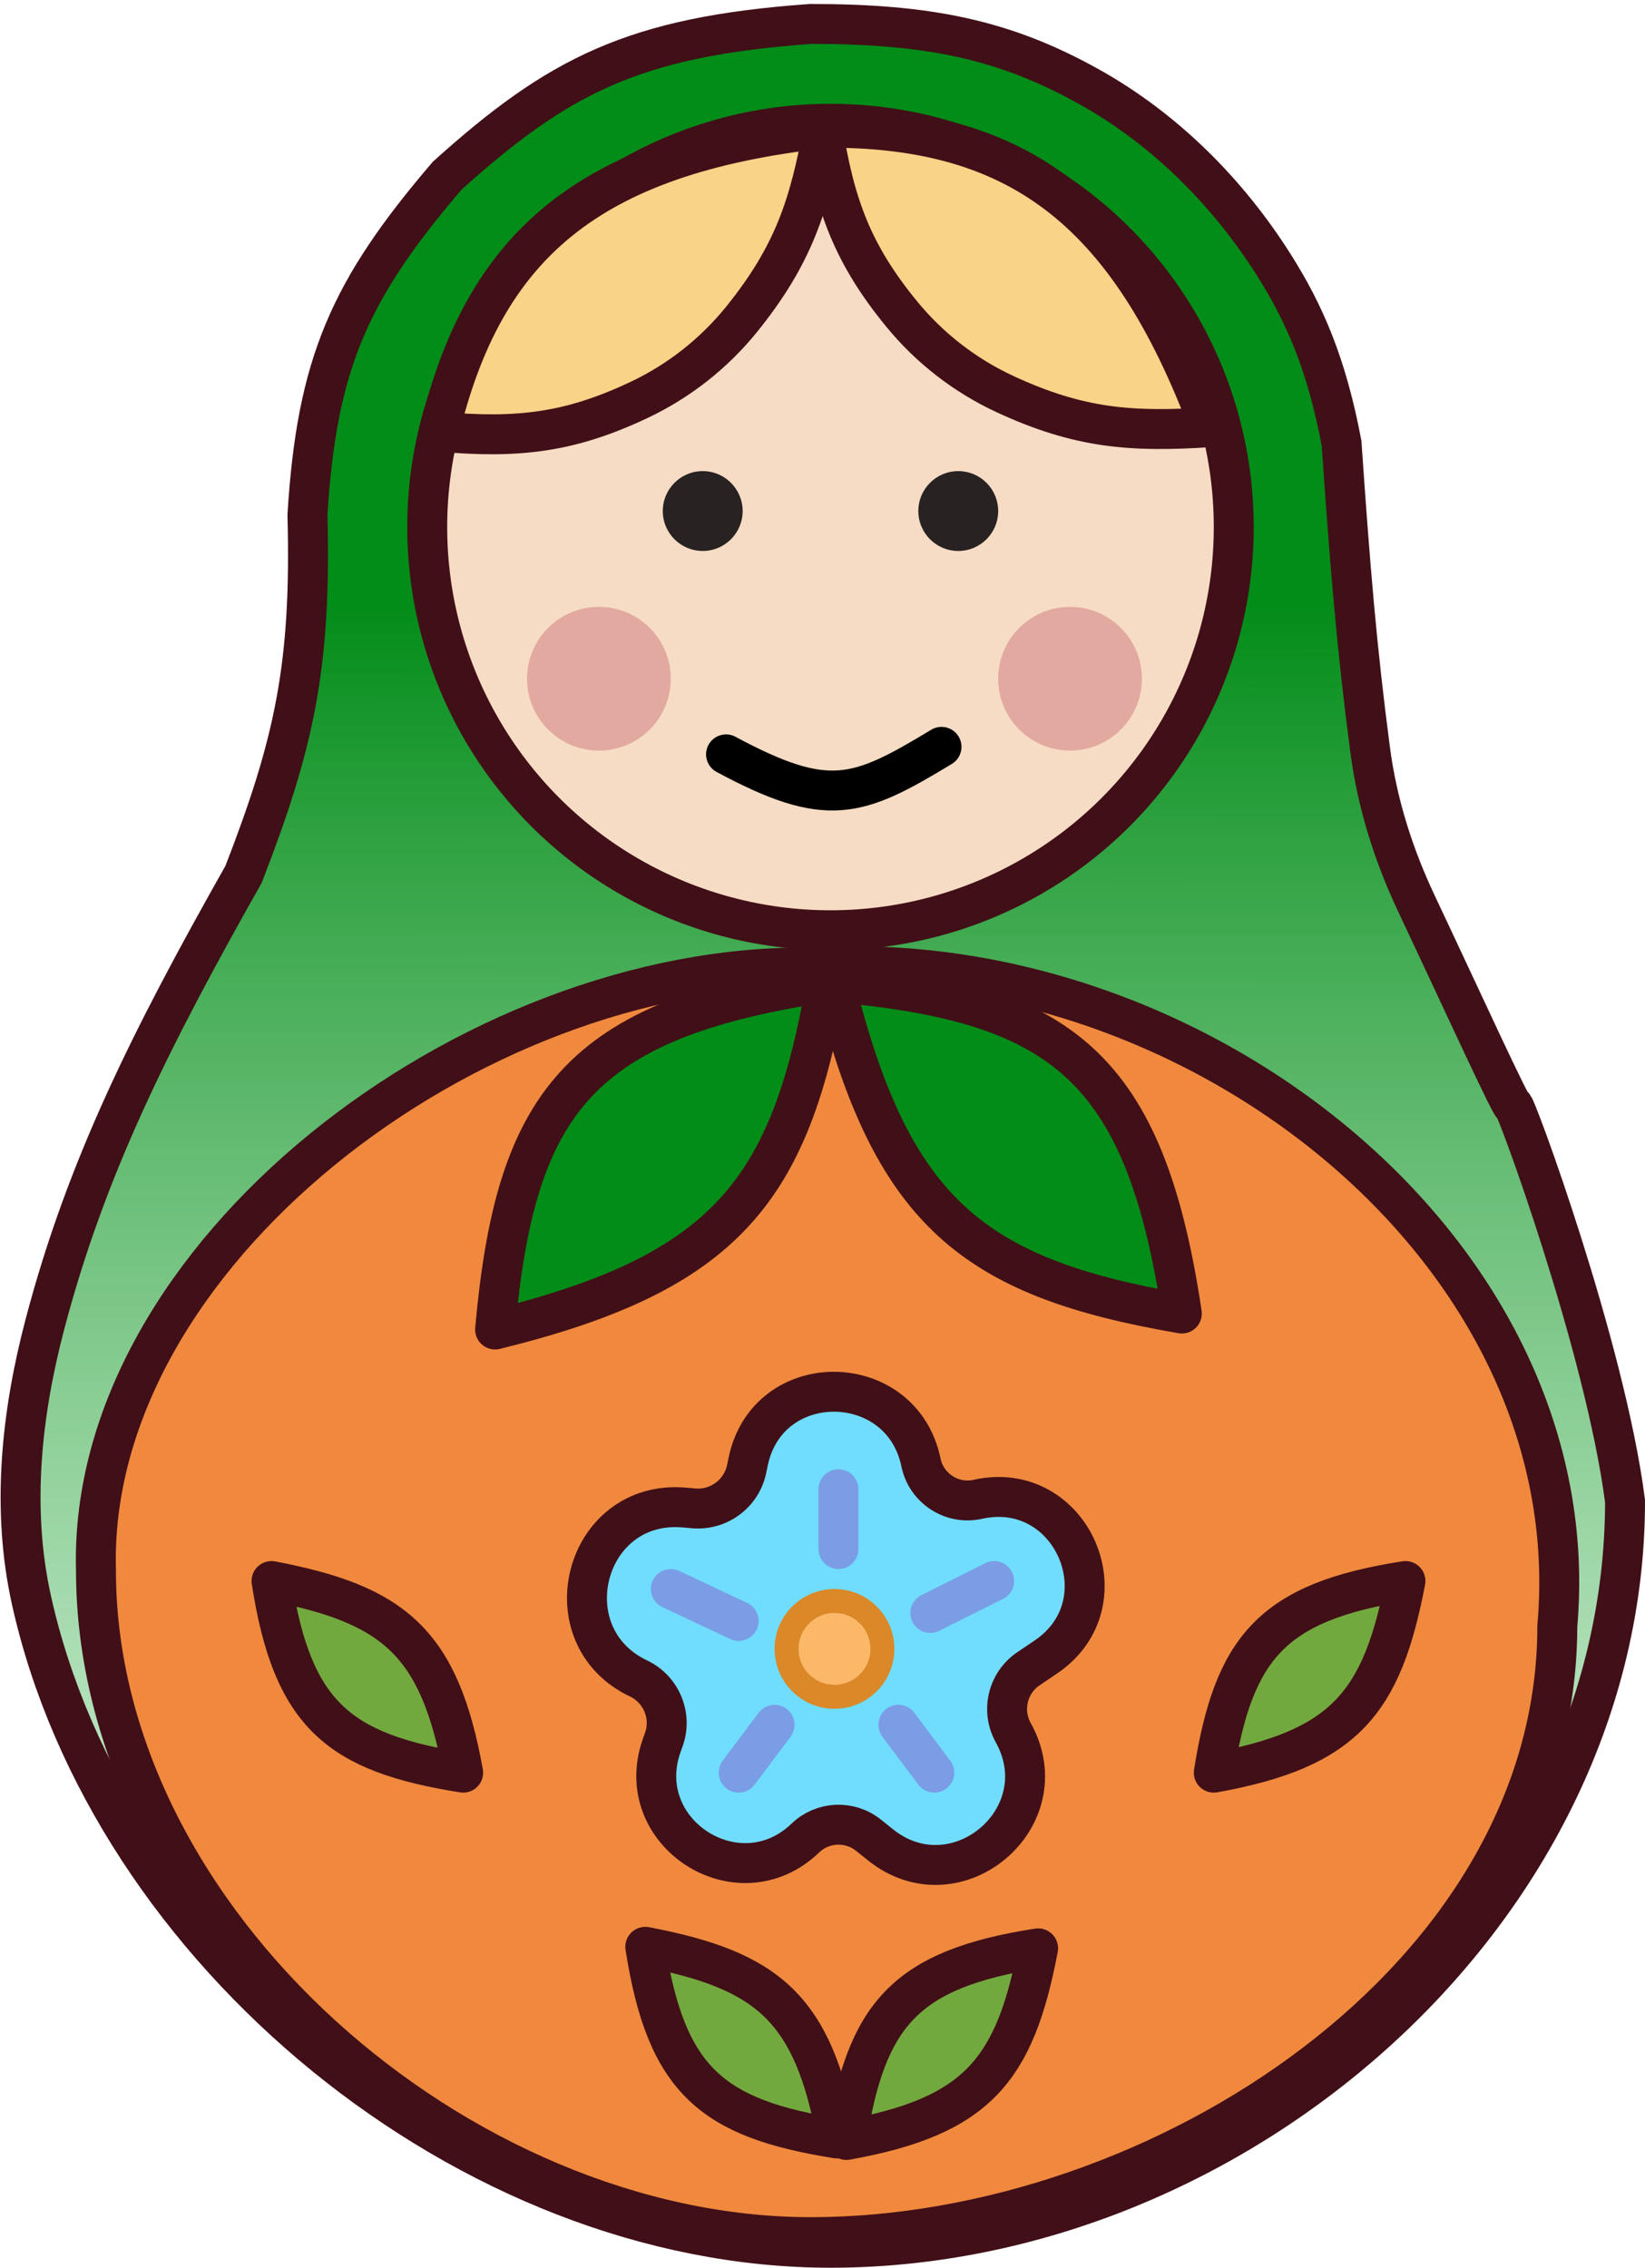<svg width="206" height="284" viewBox="0 0 206 284" fill="none" xmlns="http://www.w3.org/2000/svg">
<path d="M104 281.5C155.086 281.5 203.5 239.086 203.5 188C201.01 168.602 189.57 137.639 189.5 138.5C189.444 139.186 183.308 125.726 177.378 113.159C174.506 107.074 172.463 100.615 171.585 93.944C169.876 80.966 169.071 70.964 168 55.5C166.134 45.643 163.397 39.308 159.539 33.205C153.761 24.067 145.916 16.205 136.485 10.92C125.75 4.905 116.173 2.99 101.5 3C79.3 4.587 69.907 9.498 56 22C43.741 36.337 39.668 45.545 38.5 64.5C39.003 83.432 36.845 93.134 30.5 109.5C18.796 130.219 10.777 146.265 5.623 165.847C2.652 177.134 1.409 189.002 3.939 200.396C13.701 244.355 58.783 281.5 104 281.5Z" fill="url(#paint0_linear_596_213)" stroke="#410F17" stroke-width="5"/>
<path d="M195.018 203.668C195.018 247.575 145.425 280.168 101.518 280.168C57.612 280.168 12.018 240.575 12.018 196.668C10.924 157.335 58.799 120.637 101.518 121.168C149.996 118.119 199.151 157.002 195.018 203.668Z" fill="#F0893E" stroke="#410F17" stroke-width="5"/>
<circle cx="104" cy="66" r="50.5" fill="#F6DCC4" stroke="#410F17" stroke-width="5"/>
<circle cx="134" cy="85" r="9" fill="#E2A9A1"/>
<circle cx="75" cy="85" r="9" fill="#E2A9A1"/>
<path d="M90.921 94.473C103.662 101.315 107.354 99.923 117.904 93.53" stroke="black" stroke-width="5" stroke-linecap="round" stroke-linejoin="round"/>
<circle cx="88" cy="64" r="5" fill="#282222"/>
<circle cx="120" cy="64" r="5" fill="#282222"/>
<path d="M112.915 39.325C106.847 31.912 104.529 25.798 103 16C126.932 15.778 141.154 25.685 151.5 53.501C141.667 54.139 135.159 53.666 125.875 49.367C120.862 47.045 116.413 43.6 112.915 39.325Z" fill="#F8D388" stroke="#410F17" stroke-width="5" stroke-linecap="round" stroke-linejoin="round"/>
<path d="M80.034 50.083C71.373 54.176 64.88 54.947 55.004 54.06C60.577 30.785 73.631 19.382 103.123 16.073C101.363 25.768 99.33 31.968 92.912 39.937C89.448 44.239 85.028 47.722 80.034 50.083Z" fill="#F8D388" stroke="#410F17" stroke-width="5" stroke-linecap="round" stroke-linejoin="round"/>
<path d="M104.5 123C111.63 152.016 121.988 160.02 148 164.5C143.342 133.389 132.805 125.535 104.5 123Z" fill="#028C18" stroke="#410F17" stroke-width="5" stroke-linecap="round" stroke-linejoin="round"/>
<path d="M62 166.5C91.016 159.37 99.02 149.012 103.5 123C72.389 127.658 64.535 138.195 62 166.5Z" fill="#028C18" stroke="#410F17" stroke-width="5" stroke-linecap="round" stroke-linejoin="round"/>
<path d="M152 222C154.492 206.373 159.221 200.614 176 198C173.085 213.285 168.385 219.047 152 222Z" fill="#72A93F" stroke="#410F17" stroke-width="5" stroke-linecap="round" stroke-linejoin="round"/>
<path d="M106 268C108.492 252.373 113.221 246.614 130 244C127.085 259.285 122.385 265.047 106 268Z" fill="#72A93F" stroke="#410F17" stroke-width="5" stroke-linecap="round" stroke-linejoin="round"/>
<path d="M104.808 267.808C89.181 265.316 83.422 260.587 80.808 243.808C96.093 246.723 101.855 251.423 104.808 267.808Z" fill="#72A93F" stroke="#410F17" stroke-width="5" stroke-linecap="round" stroke-linejoin="round"/>
<path d="M58 222C42.373 219.508 36.614 214.779 34 198C49.285 200.915 55.047 205.615 58 222Z" fill="#72A93F" stroke="#410F17" stroke-width="5" stroke-linecap="round" stroke-linejoin="round"/>
<path d="M128.798 208.981L130.961 207.52C140.979 200.754 134.25 185.133 122.451 187.766C119.215 188.488 116.001 186.406 115.329 183.147C112.925 171.483 96.126 171.236 93.687 183.069L93.504 183.954C92.866 187.051 90.007 189.178 86.857 188.899L85.726 188.799C73.146 187.687 68.703 204.847 79.962 210.202C82.827 211.565 84.197 214.88 83.128 217.859L82.88 218.55C78.957 229.488 92.475 238.243 100.852 230.189C103.024 228.1 106.408 227.948 108.759 229.833L110.253 231.032C119.746 238.646 132.8 227.625 126.885 216.989C125.348 214.227 126.18 210.75 128.798 208.981Z" fill="#70DDFF" stroke="#410F17" stroke-width="5"/>
<circle cx="104.5" cy="206.5" r="6" fill="#FCB869" stroke="#DA8828" stroke-width="3"/>
<path d="M105 194V186.5M116.5 202L124.5 198M112.5 216L117 222M92.5 222L97 216M84 199L92.5 203" stroke="#836ED3" stroke-opacity="0.58" stroke-width="5" stroke-linecap="round" stroke-linejoin="round"/>
<defs>
<linearGradient id="paint0_linear_596_213" x1="104" y1="75.5" x2="103.75" y2="281.5" gradientUnits="userSpaceOnUse">
<stop stop-color="#028C18"/>
<stop offset="1" stop-color="#CCF2D2" stop-opacity="0.5"/>
</linearGradient>
</defs>
</svg>
